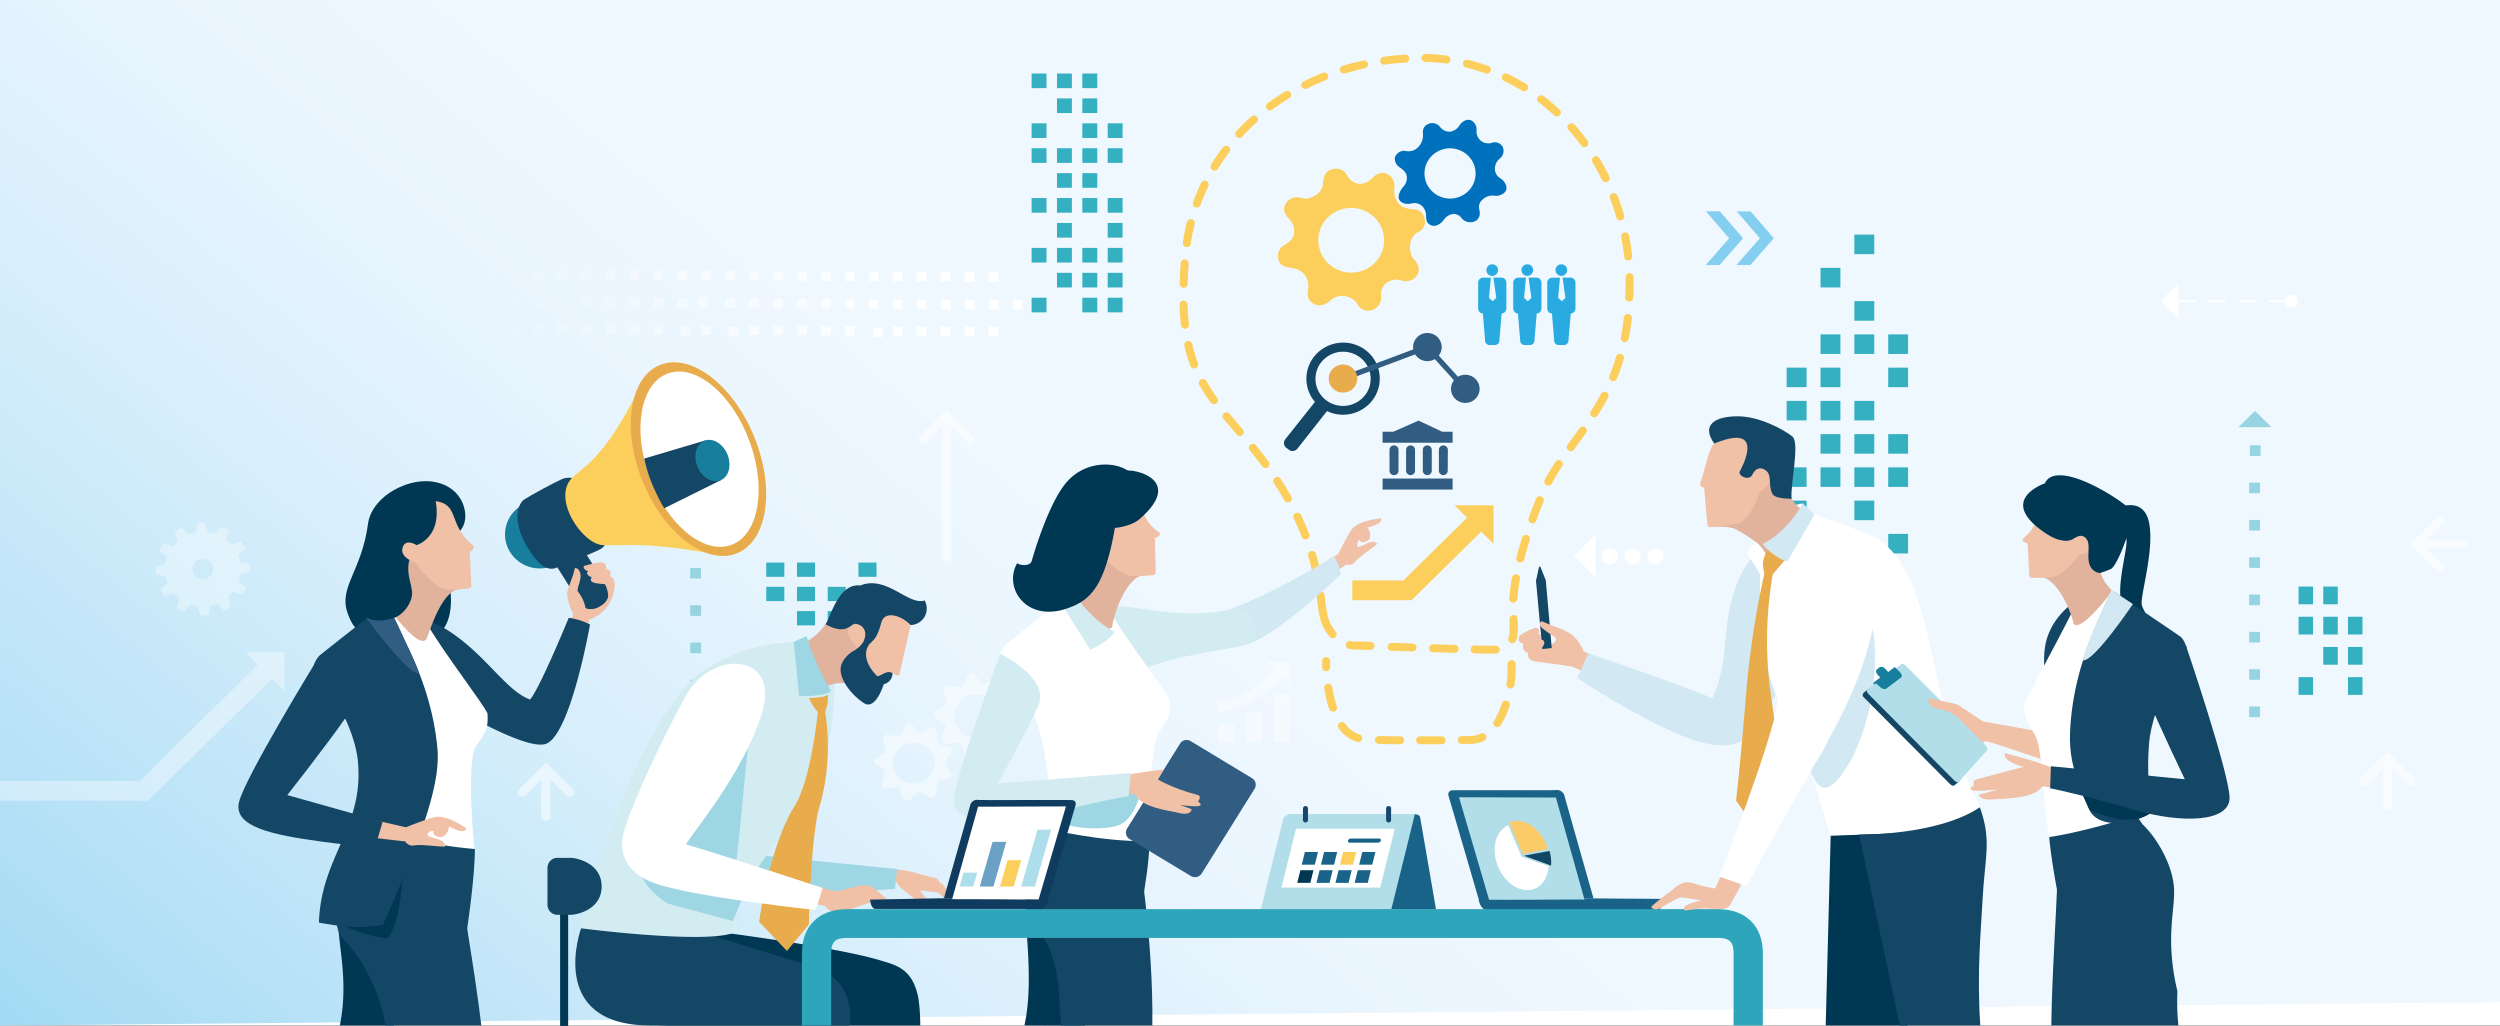 <svg xmlns="http://www.w3.org/2000/svg" xmlns:xlink="http://www.w3.org/1999/xlink" width="787.07" height="323" viewBox="0 0 787.07 323"><rect x="0" y="0" width="787.07" height="323" fill="#808080" stroke="none"/><defs><style>.cls-1,.cls-14,.cls-15,.cls-16,.cls-17,.cls-18,.cls-19,.cls-20,.cls-21,.cls-22,.cls-23,.cls-24,.cls-25,.cls-26,.cls-27,.cls-28,.cls-29,.cls-30,.cls-31,.cls-32,.cls-7,.cls-8,.cls-9{fill:#fff;}.cls-2{fill:url(#linear-gradient);}.cls-3{fill:#003853;}.cls-4{fill:#144665;}.cls-5{fill:#35b0c1;}.cls-6{fill:#97d4e1;}.cls-7{opacity:0.55;}.cls-8{opacity:0.51;}.cls-9{opacity:0.53;}.cls-10{opacity:0.54;}.cls-11{fill:#29abe2;}.cls-12{opacity:0.39;}.cls-13{opacity:0.36;}.cls-14{opacity:0.05;}.cls-15{opacity:0.1;}.cls-16{opacity:0.15;}.cls-17{opacity:0.2;}.cls-18{opacity:0.25;}.cls-19{opacity:0.3;}.cls-20{opacity:0.35;}.cls-21{opacity:0.4;}.cls-22{opacity:0.45;}.cls-23{opacity:0.5;}.cls-24{opacity:0.6;}.cls-25{opacity:0.65;}.cls-26{opacity:0.7;}.cls-27{opacity:0.75;}.cls-28{opacity:0.8;}.cls-29{opacity:0.85;}.cls-30{opacity:0.9;}.cls-31{opacity:0.95;}.cls-32{opacity:0.38;}.cls-33{fill:#fcce5b;}.cls-34{opacity:0.47;}.cls-35{fill:#0071bc;}.cls-36{fill:#1a6388;}.cls-37{fill:#b1dee8;}.cls-38{fill:#17476f;}.cls-39{fill:#fbca69;}.cls-40{fill:#f0c0a7;}.cls-41{fill:#d2e8f2;}.cls-42{fill:#d3ecf1;}.cls-43{fill:#e1b39d;}.cls-44{fill:#9ed7e3;}.cls-45{fill:#305d81;}.cls-46{fill:#e8ac4c;}.cls-47{fill:#2ea5ba;}.cls-48{fill:#0f3b5f;}.cls-49{fill:#aedeeb;}.cls-50{fill:#6ba1c4;}.cls-51{fill:#177e9d;}</style><linearGradient id="linear-gradient" x1="-47.3" y1="685.01" x2="466.89" y2="70.03" gradientUnits="userSpaceOnUse"><stop offset="0" stop-color="#29abe2"/><stop offset="0.13" stop-color="#56bde9"/><stop offset="0.3" stop-color="#8dd2f1"/><stop offset="0.47" stop-color="#b8e2f7"/><stop offset="0.61" stop-color="#d6eefb"/><stop offset="0.73" stop-color="#e9f5fe"/><stop offset="0.82" stop-color="#f0f8ff"/></linearGradient></defs><g id="Layer_2" data-name="Layer 2"><g id="Layer_1-2" data-name="Layer 1"><rect class="cls-1" width="787.07" height="322.85"/><path class="cls-2" d="M787.07,0H0V322.88l787.07-7.36Z"/><path class="cls-3" d="M226.59,293.44s36.68,4.7,50.5,8.9c5.05,1.53,10.32,2.57,12.07,12.08a60.14,60.14,0,0,1,.56,8.43H211.19c-40.6,0-21.91-35.15-21.91-35.15Z"/><path class="cls-4" d="M267.55,322.85c1.06-7.92-2.37-15.73-11.49-18.48-5.05-1.52-39.49-12.18-39.49-12.18L183,292.08s-11.36,30.77,21.8,30.77h62.76Z"/><rect class="cls-5" x="594.46" y="199.49" width="6.26" height="6.16"/><rect class="cls-5" x="583.8" y="199.49" width="6.27" height="6.16"/><rect class="cls-5" x="562.49" y="199.49" width="6.27" height="6.16"/><rect class="cls-5" x="594.46" y="189.02" width="6.26" height="6.16"/><rect class="cls-5" x="583.8" y="189.02" width="6.27" height="6.16"/><rect class="cls-5" x="562.49" y="189.02" width="6.27" height="6.16"/><rect class="cls-5" x="583.8" y="178.55" width="6.27" height="6.16"/><rect class="cls-5" x="573.15" y="178.55" width="6.26" height="6.16"/><rect class="cls-5" x="562.49" y="178.55" width="6.27" height="6.16"/><rect class="cls-5" x="594.46" y="168.08" width="6.26" height="6.16"/><rect class="cls-5" x="573.15" y="168.08" width="6.26" height="6.16"/><rect class="cls-5" x="583.8" y="157.61" width="6.27" height="6.16"/><rect class="cls-5" x="562.49" y="157.61" width="6.27" height="6.16"/><rect class="cls-5" x="594.46" y="147.14" width="6.26" height="6.15"/><rect class="cls-5" x="583.8" y="147.14" width="6.27" height="6.15"/><rect class="cls-5" x="573.15" y="147.14" width="6.26" height="6.15"/><rect class="cls-5" x="562.49" y="147.14" width="6.27" height="6.15"/><rect class="cls-5" x="594.46" y="136.68" width="6.26" height="6.15"/><rect class="cls-5" x="583.8" y="136.68" width="6.27" height="6.15"/><rect class="cls-5" x="573.15" y="136.68" width="6.26" height="6.15"/><rect class="cls-5" x="583.8" y="126.21" width="6.27" height="6.15"/><rect class="cls-5" x="573.15" y="126.21" width="6.26" height="6.15"/><rect class="cls-5" x="562.49" y="126.21" width="6.27" height="6.15"/><rect class="cls-5" x="594.46" y="115.74" width="6.26" height="6.15"/><rect class="cls-5" x="573.15" y="115.74" width="6.26" height="6.15"/><rect class="cls-5" x="562.49" y="115.74" width="6.27" height="6.15"/><rect class="cls-5" x="594.46" y="105.27" width="6.26" height="6.16"/><rect class="cls-5" x="583.8" y="105.27" width="6.27" height="6.16"/><rect class="cls-5" x="573.15" y="105.27" width="6.26" height="6.16"/><rect class="cls-5" x="583.8" y="94.8" width="6.27" height="6.16"/><rect class="cls-5" x="573.15" y="84.33" width="6.26" height="6.16"/><rect class="cls-5" x="583.8" y="73.86" width="6.27" height="6.16"/><rect class="cls-5" x="348.73" y="93.73" width="4.69" height="4.61"/><rect class="cls-5" x="340.75" y="93.73" width="4.7" height="4.61"/><rect class="cls-5" x="324.78" y="93.73" width="4.69" height="4.61"/><rect class="cls-5" x="348.73" y="85.89" width="4.69" height="4.61"/><rect class="cls-5" x="340.75" y="85.89" width="4.7" height="4.61"/><rect class="cls-5" x="332.77" y="85.89" width="4.69" height="4.61"/><rect class="cls-5" x="348.73" y="78.04" width="4.69" height="4.61"/><rect class="cls-5" x="340.75" y="78.04" width="4.7" height="4.61"/><rect class="cls-5" x="332.77" y="78.04" width="4.69" height="4.61"/><rect class="cls-5" x="324.78" y="78.04" width="4.69" height="4.61"/><rect class="cls-5" x="348.73" y="70.2" width="4.69" height="4.61"/><rect class="cls-5" x="332.77" y="70.2" width="4.69" height="4.61"/><rect class="cls-5" x="348.73" y="62.35" width="4.69" height="4.61"/><rect class="cls-5" x="340.75" y="62.35" width="4.7" height="4.61"/><rect class="cls-5" x="332.77" y="62.35" width="4.69" height="4.61"/><rect class="cls-5" x="324.78" y="62.35" width="4.69" height="4.61"/><rect class="cls-5" x="340.75" y="54.51" width="4.7" height="4.61"/><rect class="cls-5" x="332.77" y="54.51" width="4.69" height="4.61"/><rect class="cls-5" x="348.73" y="46.67" width="4.69" height="4.61"/><rect class="cls-5" x="340.75" y="46.67" width="4.7" height="4.61"/><rect class="cls-5" x="332.77" y="46.67" width="4.69" height="4.61"/><rect class="cls-5" x="324.78" y="46.67" width="4.69" height="4.61"/><rect class="cls-5" x="348.73" y="38.83" width="4.69" height="4.61"/><rect class="cls-5" x="340.75" y="38.83" width="4.7" height="4.61"/><rect class="cls-5" x="324.78" y="38.83" width="4.69" height="4.61"/><rect class="cls-5" x="340.75" y="30.98" width="4.7" height="4.61"/><rect class="cls-5" x="332.77" y="30.98" width="4.69" height="4.61"/><rect class="cls-5" x="340.75" y="23.14" width="4.7" height="4.61"/><rect class="cls-5" x="332.77" y="23.14" width="4.69" height="4.61"/><rect class="cls-5" x="324.78" y="23.14" width="4.69" height="4.61"/><rect class="cls-5" x="270.26" y="192.39" width="5.69" height="4.49"/><rect class="cls-5" x="260.59" y="192.39" width="5.69" height="4.49"/><rect class="cls-5" x="250.91" y="192.39" width="5.69" height="4.49"/><rect class="cls-5" x="260.59" y="184.75" width="5.69" height="4.49"/><rect class="cls-5" x="250.91" y="184.75" width="5.69" height="4.49"/><rect class="cls-5" x="241.24" y="184.75" width="5.69" height="4.49"/><rect class="cls-5" x="270.26" y="177.11" width="5.69" height="4.49"/><rect class="cls-5" x="250.91" y="177.11" width="5.69" height="4.49"/><rect class="cls-5" x="241.24" y="177.11" width="5.69" height="4.49"/><rect class="cls-5" x="739.21" y="213.18" width="4.57" height="5.59"/><rect class="cls-5" x="739.21" y="203.68" width="4.57" height="5.59"/><rect class="cls-5" x="739.21" y="194.17" width="4.57" height="5.59"/><rect class="cls-5" x="731.43" y="203.68" width="4.57" height="5.59"/><rect class="cls-5" x="731.43" y="194.17" width="4.57" height="5.59"/><rect class="cls-5" x="731.43" y="184.66" width="4.57" height="5.59"/><rect class="cls-5" x="723.65" y="213.18" width="4.57" height="5.59"/><rect class="cls-5" x="723.65" y="194.17" width="4.57" height="5.59"/><rect class="cls-5" x="723.65" y="184.66" width="4.57" height="5.59"/><path class="cls-6" d="M220.71,240.88h-3.4v-3.35h3.4v3.35Zm0-11.75h-3.41v-3.34h3.41v3.35Zm0-11.75h-3.41V214h3.4v3.34Zm0-11.74h-3.4v-3.35h3.4v3.35Zm0-11.75h-3.41v-3.34h3.41v3.35Zm0-11.75h-3.41v-3.34h3.4v3.34Zm0-11.75h-3.4V167h3.4v3.34Zm0-11.74h-3.4v-3.35h3.41v3.35Z"/><polygon class="cls-6" points="224.32 149.58 213.93 149.58 219.12 144.48 224.32 149.58"/><polygon class="cls-7" points="247.16 202.39 255.58 210.66 247.16 218.93 247.16 213.53 237.82 213.53 237.82 207.78 247.16 207.78 247.16 202.39"/><rect class="cls-1" x="714.36" y="94.49" width="5.41" height="0.66"/><rect class="cls-1" x="704.89" y="94.49" width="5.41" height="0.66"/><rect class="cls-1" x="695.42" y="94.49" width="5.41" height="0.66"/><rect class="cls-1" x="685.95" y="94.49" width="5.41" height="0.66"/><polygon class="cls-1" points="685.91 89.14 685.91 100.42 680.17 94.78 685.91 89.14"/><path class="cls-1" d="M721.45,96.82a2,2,0,1,0-2.06-2A2,2,0,0,0,721.45,96.82Z"/><path class="cls-8" d="M173.27,257.06h0l0-11.62,5.05,5a1.45,1.45,0,0,0,2,0,1.39,1.39,0,0,0,0-2l-8.46-8.32-8.47,8.32a1.38,1.38,0,0,0,0,2,1.43,1.43,0,0,0,2,0l5-4.92,0,11.59a1.43,1.43,0,0,0,2.85,0Z"/><path class="cls-9" d="M753.12,253.67h0l0-11.63,5,5a1.44,1.44,0,0,0,2,0,1.38,1.38,0,0,0,0-2l-8.46-8.32L743.22,245a1.4,1.4,0,0,0,0,2,1.44,1.44,0,0,0,2,0l5-4.92v11.59a1.43,1.43,0,0,0,2.86,0Z"/><path class="cls-8" d="M775.87,172.64h0l-11.83,0,5.05,5a1.39,1.39,0,0,1,0,2,1.44,1.44,0,0,1-2,0l-8.47-8.32,8.47-8.32a1.42,1.42,0,0,1,1-.41,1.45,1.45,0,0,1,1,.41,1.38,1.38,0,0,1,0,2l-5,4.92,11.79,0a1.4,1.4,0,1,1,0,2.8Z"/><g class="cls-10"><polygon class="cls-11" points="541.46 66.54 541.39 66.54 537.07 66.54 544.38 75.02 537 83.44 541.39 83.44 548.77 75.01 541.46 66.54"/><polygon class="cls-11" points="551.14 66.54 551.07 66.55 546.75 66.55 554.06 75.01 546.67 83.44 551.07 83.44 558.45 75.01 551.14 66.54"/></g><polygon class="cls-1" points="502.36 181.69 495.56 175.03 502.35 168.35 502.35 172.7 502.35 177.34 502.36 181.69"/><path class="cls-1" d="M504.32,175.09a2.51,2.51,0,1,0,2.51-2.47A2.5,2.5,0,0,0,504.32,175.09Z"/><path class="cls-1" d="M511.43,175.09a2.51,2.51,0,1,0,2.51-2.47A2.49,2.49,0,0,0,511.43,175.09Z"/><path class="cls-1" d="M518.67,175.09a2.51,2.51,0,1,0,2.51-2.47A2.48,2.48,0,0,0,518.67,175.09Z"/><g class="cls-12"><rect class="cls-1" x="383.61" y="227.81" width="5.05" height="5.67"/><rect class="cls-1" x="392.26" y="224.36" width="5.05" height="9.12"/><rect class="cls-1" x="400.91" y="218.56" width="5.06" height="14.92"/><path class="cls-1" d="M406.24,208.3h-7.43l2.55,2.51-.27.27c-3.89,4-8.27,8.06-17.5,10l.07,3.28c11.14-2.18,15.73-6.89,19.77-11l.23-.23,2.58,2.54Z"/></g><g class="cls-13"><path class="cls-1" d="M78.71,180.05a14.06,14.06,0,0,0-.09-2.59l-3-.5c-.08-.38-.17-.76-.29-1.14s-.25-.75-.4-1.11l2.26-2.07a14.5,14.5,0,0,0-1.37-2.2l-2.91,1.06a11.89,11.89,0,0,0-1.73-1.6L72,167a15,15,0,0,0-2.31-1.23l-2,2.35a11.44,11.44,0,0,0-2.33-.54l-.69-3a15.45,15.45,0,0,0-2.63.08l-.51,3a9.33,9.33,0,0,0-1.16.28,10,10,0,0,0-1.13.39l-2.11-2.22A14.48,14.48,0,0,0,55,167.48L56,170.33A12,12,0,0,0,54.41,172l-3-.89a15.19,15.19,0,0,0-1.25,2.27l2.39,1.94a11,11,0,0,0-.55,2.28l-3,.68a13.94,13.94,0,0,0,.08,2.58l3,.51c.07.38.17.76.28,1.14a10.51,10.51,0,0,0,.41,1.11l-2.27,2.07a15.07,15.07,0,0,0,1.38,2.2l2.9-1.07a11.5,11.5,0,0,0,1.74,1.61l-.91,2.91A15.54,15.54,0,0,0,58,192.6l2-2.34a11.5,11.5,0,0,0,2.32.54l.69,3a15.45,15.45,0,0,0,2.63-.08l.51-3c.39-.07.78-.17,1.17-.28a10.58,10.58,0,0,0,1.12-.39l2.11,2.22a15.31,15.31,0,0,0,2.24-1.35L71.68,188a12.62,12.62,0,0,0,1.64-1.71l3,.89A14.34,14.34,0,0,0,77.52,185L75.13,183a11.87,11.87,0,0,0,.56-2.28Zm-14.44,2.27a3.22,3.22,0,0,1-3.6-2.73,3.22,3.22,0,1,1,3.6,2.73Z"/></g><rect class="cls-14" x="152.95" y="102.04" width="2.96" height="3.02" transform="translate(50.08 257.43) rotate(-89.7)"/><rect class="cls-15" x="160.5" y="102.08" width="2.96" height="3.02" transform="translate(57.52 265) rotate(-89.69)"/><rect class="cls-16" x="168.04" y="102.12" width="2.96" height="3.02" transform="translate(65 272.59) rotate(-89.7)"/><rect class="cls-17" x="175.58" y="102.16" width="2.96" height="3.02" transform="translate(72.55 280.23) rotate(-89.73)"/><rect class="cls-18" x="183.12" y="102.2" width="2.96" height="3.02" transform="translate(79.96 287.78) rotate(-89.71)"/><rect class="cls-19" x="190.66" y="102.24" width="2.96" height="3.02" transform="translate(87.41 295.35) rotate(-89.71)"/><rect class="cls-20" x="198.2" y="102.28" width="2.96" height="3.01" transform="translate(94.81 302.9) rotate(-89.69)"/><rect class="cls-21" x="205.74" y="102.32" width="2.96" height="3.01" transform="translate(102.21 310.45) rotate(-89.67)"/><rect class="cls-22" x="213.28" y="102.36" width="2.96" height="3.02" transform="matrix(0.01, -1, 1, 0.01, 109.76, 318.08)"/><rect class="cls-23" x="220.82" y="102.4" width="2.96" height="3.02" transform="translate(117.11 325.6) rotate(-89.67)"/><rect class="cls-7" x="228.36" y="102.44" width="2.96" height="3.02" transform="matrix(0.01, -1, 1, 0.01, 124.65, 333.22)"/><rect class="cls-24" x="235.9" y="102.48" width="2.96" height="3.02" transform="translate(132.08 340.79) rotate(-89.68)"/><rect class="cls-25" x="243.44" y="102.52" width="2.96" height="3.02" transform="translate(139.53 348.37) rotate(-89.68)"/><rect class="cls-26" x="250.98" y="102.56" width="2.96" height="3.02" transform="translate(147.07 355.98) rotate(-89.7)"/><rect class="cls-27" x="258.52" y="102.6" width="2.96" height="3.02" transform="translate(154.6 363.59) rotate(-89.71)"/><rect class="cls-28" x="266.06" y="102.64" width="2.96" height="3.02" transform="translate(161.85 371.08) rotate(-89.67)"/><rect class="cls-29" x="273.6" y="102.68" width="2.96" height="3.02" transform="matrix(0.01, -1, 1, 0.01, 169.49, 378.74)"/><rect class="cls-30" x="281.15" y="102.72" width="2.96" height="3.02" transform="translate(176.68 386.22) rotate(-89.65)"/><rect class="cls-31" x="288.68" y="102.76" width="2.96" height="3.01" transform="translate(184.58 393.96) rotate(-89.74)"/><rect class="cls-1" x="296.23" y="102.8" width="2.96" height="3.02" transform="translate(191.76 401.44) rotate(-89.69)"/><rect class="cls-1" x="303.77" y="102.84" width="2.96" height="3.02" transform="translate(199.2 409.01) rotate(-89.68)"/><rect class="cls-1" x="311.31" y="102.88" width="2.97" height="3.02" transform="translate(206.86 416.66) rotate(-89.72)"/><rect class="cls-14" x="152.96" y="84.9" width="2.96" height="3.02" transform="translate(67.11 240.32) rotate(-89.66)"/><rect class="cls-15" x="160.5" y="84.94" width="2.96" height="3.02" transform="translate(74.74 248) rotate(-89.72)"/><rect class="cls-16" x="168.04" y="84.98" width="2.96" height="3.02" transform="translate(82.1 255.53) rotate(-89.69)"/><rect class="cls-17" x="175.58" y="85.02" width="2.96" height="3.02" transform="translate(89.61 263.13) rotate(-89.7)"/><rect class="cls-18" x="183.12" y="85.06" width="2.96" height="3.02" transform="translate(97.14 270.75) rotate(-89.72)"/><rect class="cls-19" x="190.66" y="85.1" width="2.96" height="3.02" transform="translate(104.42 278.24) rotate(-89.67)"/><rect class="cls-20" x="198.2" y="85.14" width="2.96" height="3.01" transform="translate(112.06 285.91) rotate(-89.72)"/><rect class="cls-21" x="205.74" y="85.18" width="2.96" height="3.02" transform="translate(119.61 293.52) rotate(-89.74)"/><rect class="cls-22" x="213.28" y="85.22" width="2.96" height="3.02" transform="translate(127.18 301.15) rotate(-89.77)"/><rect class="cls-23" x="220.82" y="85.26" width="2.96" height="3.02" transform="translate(134.44 308.64) rotate(-89.72)"/><rect class="cls-7" x="228.36" y="85.3" width="2.96" height="3.02" transform="translate(141.69 316.14) rotate(-89.66)"/><rect class="cls-24" x="235.9" y="85.34" width="2.96" height="3.02" transform="translate(149.23 323.75) rotate(-89.69)"/><rect class="cls-25" x="243.44" y="85.38" width="2.96" height="3.02" transform="translate(156.62 331.31) rotate(-89.67)"/><rect class="cls-26" x="250.98" y="85.42" width="2.96" height="3.02" transform="translate(164.26 338.95) rotate(-89.71)"/><rect class="cls-27" x="258.52" y="85.46" width="2.96" height="3.02" transform="translate(171.49 346.46) rotate(-89.66)"/><rect class="cls-28" x="266.06" y="85.5" width="2.96" height="3.02" transform="translate(178.97 354.04) rotate(-89.66)"/><rect class="cls-29" x="273.6" y="85.54" width="2.96" height="3.02" transform="translate(186.42 361.62) rotate(-89.66)"/><rect class="cls-30" x="281.15" y="85.58" width="2.96" height="3.02" transform="translate(193.96 369.23) rotate(-89.68)"/><rect class="cls-31" x="288.69" y="85.63" width="2.96" height="3.02" transform="translate(201.46 376.82) rotate(-89.69)"/><rect class="cls-1" x="296.23" y="85.67" width="2.96" height="3.02" transform="translate(209.03 384.44) rotate(-89.71)"/><rect class="cls-1" x="303.77" y="85.71" width="2.96" height="3.02" transform="translate(216.29 391.96) rotate(-89.67)"/><rect class="cls-1" x="311.31" y="85.75" width="2.96" height="3.02" transform="translate(223.86 399.57) rotate(-89.69)"/><rect class="cls-14" x="160.52" y="93.63" width="2.96" height="3.02" transform="translate(65.93 256.59) rotate(-89.67)"/><rect class="cls-15" x="168.07" y="93.67" width="2.96" height="3.02" transform="translate(73.47 264.21) rotate(-89.69)"/><rect class="cls-16" x="175.61" y="93.71" width="2.96" height="3.02" transform="translate(80.95 271.81) rotate(-89.7)"/><rect class="cls-17" x="183.15" y="93.75" width="2.96" height="3.02" transform="translate(88.43 279.4) rotate(-89.71)"/><rect class="cls-18" x="190.69" y="93.79" width="2.96" height="3.02" transform="translate(95.91 286.99) rotate(-89.71)"/><rect class="cls-19" x="198.23" y="93.83" width="2.96" height="3.02" transform="translate(103.16 294.46) rotate(-89.65)"/><rect class="cls-20" x="205.77" y="93.87" width="2.96" height="3.02" transform="translate(110.78 302.12) rotate(-89.7)"/><rect class="cls-21" x="213.31" y="93.91" width="2.96" height="3.02" transform="translate(118.41 309.78) rotate(-89.74)"/><rect class="cls-22" x="220.85" y="93.95" width="2.96" height="3.02" transform="matrix(0, -1, 1, 0, 125.96, 317.4)"/><rect class="cls-23" x="228.39" y="93.99" width="2.96" height="3.02" transform="translate(132.94 324.77) rotate(-89.64)"/><rect class="cls-7" x="235.93" y="94.03" width="2.96" height="3.01" transform="translate(140.67 332.47) rotate(-89.71)"/><rect class="cls-24" x="243.47" y="94.07" width="2.96" height="3.02" transform="translate(148.08 340.03) rotate(-89.7)"/><rect class="cls-25" x="251.01" y="94.11" width="2.96" height="3.02" transform="translate(155.5 347.59) rotate(-89.69)"/><rect class="cls-26" x="258.55" y="94.15" width="2.96" height="3.02" transform="translate(162.97 355.18) rotate(-89.69)"/><rect class="cls-27" x="266.09" y="94.19" width="2.96" height="3.02" transform="translate(170.62 362.82) rotate(-89.73)"/><rect class="cls-28" x="273.63" y="94.23" width="2.96" height="3.02" transform="translate(177.92 370.35) rotate(-89.7)"/><rect class="cls-29" x="281.17" y="94.28" width="2.96" height="3.02" transform="translate(185.4 377.94) rotate(-89.7)"/><rect class="cls-30" x="288.71" y="94.31" width="2.96" height="3.02" transform="translate(192.65 385.45) rotate(-89.66)"/><rect class="cls-31" x="296.25" y="94.36" width="2.96" height="3.02" transform="translate(200.22 393.06) rotate(-89.68)"/><rect class="cls-1" x="303.8" y="94.4" width="2.96" height="3.02" transform="translate(207.85 400.7) rotate(-89.71)"/><rect class="cls-1" x="311.34" y="94.44" width="2.96" height="3.01" transform="translate(215.39 408.3) rotate(-89.73)"/><rect class="cls-1" x="318.88" y="94.48" width="2.96" height="3.02" transform="translate(222.69 415.83) rotate(-89.7)"/><polygon class="cls-32" points="43.99 245.88 0 245.88 0 252.08 46.6 252.08 85.69 213.62 89.58 217.44 89.58 205.35 77.28 205.35 81.23 209.24 43.99 245.88"/><polygon class="cls-33" points="441.8 182.75 425.75 182.75 425.75 188.95 444.41 188.95 466.32 167.37 470.21 171.19 470.21 159.1 457.91 159.1 461.87 162.99 441.8 182.75"/><path class="cls-8" d="M299.44,175.34h0v-41l5,5a1.44,1.44,0,0,0,2,0,1.39,1.39,0,0,0,0-2L298,129l-8.47,8.31a1.39,1.39,0,0,0-.42,1,1.37,1.37,0,0,0,.42,1,1.43,1.43,0,0,0,2,0l5-4.91,0,41a1.43,1.43,0,0,0,2.85,0Z"/><path class="cls-6" d="M711.52,225.77h-3.41v-3.35h3.41v3.35Zm0-11.75h-3.41v-3.34h3.4V214Zm0-11.75h-3.4v-3.35h3.4v3.34Zm0-11.74h-3.41v-3.35h3.41v3.35Zm0-11.75h-3.41v-3.34h3.4v3.35Zm0-11.75h-3.4v-3.34h3.4V167Zm0-11.75h-3.41v-3.35h3.41v3.34Zm0-11.74H708.3v-3.35h3.4v3.35Z"/><polygon class="cls-6" points="715.12 134.47 704.74 134.47 709.93 129.37 715.12 134.47"/><g class="cls-34"><path class="cls-1" d="M318.09,225.5c-.13-1.65,3.07-3.05,2.45-4.55s-3.8-.92-4.72-2.15.33-3.93-1.08-5-3.49,1.25-5,1.34-2.61-3.52-4.1-3.18-1.36,3.38-3,4.21-4.1-1.17-5.2.15.95,3.35.43,5.13-3.82,1.76-3.86,3.4,3.3,1.93,3.66,3.66-2,3.33-.71,5,3.6-.3,5.18.49.9,3.93,2.77,4.31,2.39-2.64,4.27-2.9,2.88,2.42,5,1.55.44-3.44,1.36-4.91,4.24-.33,4.83-1.94S318.21,227.15,318.09,225.5Zm-12,6.84a7,7,0,0,1-5.52-8.23,7.09,7.09,0,0,1,8.37-5.43,7,7,0,0,1,5.52,8.23A7.09,7.09,0,0,1,306.1,232.34Z"/><path class="cls-1" d="M297.49,240.24c-.11-1.53,2.85-2.82,2.27-4.2s-3.52-.85-4.37-2,.31-3.64-1-4.66-3.23,1.15-4.66,1.24-2.41-3.26-3.79-2.94-1.26,3.13-2.78,3.89-3.79-1.08-4.81.15.87,3.09.39,4.74-3.53,1.63-3.57,3.14,3.06,1.79,3.39,3.39-1.84,3.08-.66,4.66,3.33-.27,4.79.45.83,3.64,2.56,4,2.21-2.44,3.95-2.68,2.67,2.24,4.59,1.44.42-3.18,1.26-4.54,3.93-.32,4.47-1.81S297.61,241.77,297.49,240.24Zm-11.09,6.33a6.45,6.45,0,0,1-5.11-7.61,6.56,6.56,0,0,1,7.75-5,6.45,6.45,0,0,1,5.11,7.61A6.57,6.57,0,0,1,286.4,246.57Z"/></g><path class="cls-33" d="M440.65,234.31h0c-2.56,0-4.71-.05-6.58-.11a1.24,1.24,0,1,1,.08-2.48c1.84.05,4,.09,6.52.1a1.25,1.25,0,1,1,0,2.49Zm6.55,0a1.25,1.25,0,1,1,0-2.49l5.89,0h.66a1.25,1.25,0,1,1,0,2.49h-.66l-5.89,0Zm13.1-.09a1.25,1.25,0,1,1,0-2.49h2.39a7.86,7.86,0,0,0,3.45-.77,1.27,1.27,0,0,1,1.7.56,1.24,1.24,0,0,1-.57,1.67,10.45,10.45,0,0,1-4.58,1H460.3Zm-32.7-.59a1.19,1.19,0,0,1-.37-.06,11.14,11.14,0,0,1-5.76-4.27,1.23,1.23,0,0,1,.28-1.74,1.27,1.27,0,0,1,1.77.28,8.7,8.7,0,0,0,4.45,3.35,1.24,1.24,0,0,1,.84,1.56,1.27,1.27,0,0,1-1.21.88Zm43.77-4.72a1.26,1.26,0,0,1-.67-.19,1.23,1.23,0,0,1-.39-1.72,23.65,23.65,0,0,0,2.54-5.57,1.28,1.28,0,0,1,1.59-.81,1.25,1.25,0,0,1,.83,1.57,26.19,26.19,0,0,1-2.83,6.15,1.27,1.27,0,0,1-1.07.57ZM419.65,224a1.28,1.28,0,0,1-1.21-.86,41.58,41.58,0,0,1-1.53-6.47,1.25,1.25,0,0,1,1.06-1.42,1.27,1.27,0,0,1,1.45,1,37.91,37.91,0,0,0,1.43,6.09A1.23,1.23,0,0,1,420,224a1.07,1.07,0,0,1-.39.07Zm55.88-7.26h-.19a1.26,1.26,0,0,1-1.06-1.42c.09-.55.16-1.09.22-1.61.09-.77.14-3.62.15-4.65a1.26,1.26,0,0,1,1.27-1.23h0a1.26,1.26,0,0,1,1.26,1.26c0,.39-.05,3.87-.17,4.91-.07.55-.15,1.12-.24,1.7a1.25,1.25,0,0,1-1.25,1.05Zm-58-5.44a1.26,1.26,0,0,1-1.27-1.19c0-.88,0-1.52,0-1.83v-.17a1.26,1.26,0,0,1,1.27-1.23h0a1.25,1.25,0,0,1,1.24,1.27v.13c0,.29,0,.89,0,1.72a1.25,1.25,0,0,1-1.21,1.3Z"/><path class="cls-35" d="M448,42.44a5.3,5.3,0,0,1-1.33,3.68,4.27,4.27,0,0,1-4.4,1.35,3.12,3.12,0,0,0-3,1.84l-.12.24a3.24,3.24,0,0,0,1.56,3.17c1,.7,2.18,1.58,2.21,3.19a4.12,4.12,0,0,1-1.11,2.88c-.79.89-2.07,3-1.16,4.27s2.58,1.22,3.72,1a3.59,3.59,0,0,1,3.2.67,4,4,0,0,1,1.38,3c.06,1.18,0,2.64,1.78,3.26,1.44.49,3.08-.73,3.79-1.72a4.14,4.14,0,0,1,2.58-1.83,2.94,2.94,0,0,1,3.05,1.24,3.56,3.56,0,0,0,4.17,1c1.15-.55,1.93-1.79,1.39-3.8a3,3,0,0,1,1-3,4.51,4.51,0,0,1,4-1.24c1.13.14,3.17-.56,3.52-2s-1-3-1.85-3.5a3.49,3.49,0,0,1-1.76-3,4.24,4.24,0,0,1,1.53-3.2,3.08,3.08,0,0,0,.95-3.67A2.84,2.84,0,0,0,470,44.85,3.72,3.72,0,0,1,464.87,41a3.24,3.24,0,0,0-1.68-3.09c-1.54-.71-3.09.66-3.63,1.45a4.4,4.4,0,0,1-2.84,2.08A3.75,3.75,0,0,1,453.39,40a3.07,3.07,0,0,0-3.68-1C447.94,39.8,447.9,41.06,448,42.44Zm4.69,5.21a8.13,8.13,0,0,1,10.91,3.21,7.83,7.83,0,0,1-3.27,10.71,8.12,8.12,0,0,1-10.9-3.21A7.83,7.83,0,0,1,452.71,47.65Z"/><path class="cls-33" d="M416.52,57.59a4.47,4.47,0,0,1-2.18,3.77c-2.64,1.73-4,1.07-4.9.88A4.23,4.23,0,0,0,405,63.72c-.8,1.28-1.39,2.92.86,5.21a5.18,5.18,0,0,1,1.46,4.86c-.24,1.6-1.75,2.65-2.8,3.31a3.87,3.87,0,0,0-2,4.72c.61,2.44,3.33,2.31,4.83,2.7A5.55,5.55,0,0,1,411,86.87a5.74,5.74,0,0,1,.83,4.11c-.18,1.55-.48,3.6,2.06,4.84,1.8.88,3.94-.21,5.08-1.33a5.44,5.44,0,0,1,4.43-1.26c2.82.56,3.69,2.09,3.69,2.09a4.06,4.06,0,0,0,4.7,2.38,4.14,4.14,0,0,0,3-4.54,4.39,4.39,0,0,1,2-4.25,5,5,0,0,1,4.66-.55,4.21,4.21,0,0,0,4.84-1.92c.95-1.77,0-3.66-1.14-4.84s-1.45-3.29-1.13-5.11A4.8,4.8,0,0,1,446.63,73a3.6,3.6,0,0,0,1.82-4.3,3.38,3.38,0,0,0-3.35-2.8c-1.6-.19-3.59-.33-4.88-1.91A6.32,6.32,0,0,1,439,59.14,4.28,4.28,0,0,0,437.09,55c-1.85-1.25-3.94-.11-4.81.81a6.12,6.12,0,0,1-4.26,2.1,5,5,0,0,1-3.93-2.69,3.87,3.87,0,0,0-4.48-2C417.16,53.71,416.67,55.78,416.52,57.59ZM422.07,66a10.42,10.42,0,0,1,13.14,6.37,10.13,10.13,0,0,1-6.48,12.91,10.4,10.4,0,0,1-13.14-6.36A10.14,10.14,0,0,1,422.07,66Z"/><path class="cls-33" d="M469.34,205.78c-1.2,0-2.88,0-5-.07a1.25,1.25,0,1,1,.05-2.49c2.1.05,3.77.07,4.95.07h1.52a1.25,1.25,0,0,1,1.33,1.17,1.24,1.24,0,0,1-1.19,1.31l-.42,0Zm-11.54-.25h0l-6.57-.21a1.25,1.25,0,1,1,.09-2.49l6.55.21a1.25,1.25,0,1,1,0,2.49Zm-13.11-.44h-.05l-5.3-.19-1.26,0a1.25,1.25,0,0,1-1.22-1.29,1.27,1.27,0,0,1,1.31-1.2l1.26,0,5.3.19a1.24,1.24,0,1,1,0,2.48Zm-13.12-.46h-.05c-2.9-.1-4.55-.14-5.18-.14a8,8,0,0,1-1.59-.17,1.25,1.25,0,0,1-1-1.48,1.27,1.27,0,0,1,1.5-1,5.08,5.08,0,0,0,1.07.12c.67,0,2.29,0,5.27.14a1.25,1.25,0,0,1,0,2.49Zm44.52-2.11a1.25,1.25,0,0,1-1.19-1.66,7.8,7.8,0,0,0,.36-2.61c0-.46,0-.91,0-1.33l0-.66c0-.2,0-.49,0-.82l0-.48a1.26,1.26,0,0,1,2.52-.15l0,.47c0,.37.05.66.06.91s0,.4,0,.62c0,.43,0,.92,0,1.44a9.86,9.86,0,0,1-.51,3.44,1.26,1.26,0,0,1-1.19.83Zm-56.48-1.6a1.26,1.26,0,0,1-1-.45,15.17,15.17,0,0,1-3.12-6.22.41.41,0,0,1,0-.16.66.66,0,0,1-.05-.15c-.27-1.18-.47-2.64-.71-4.48-.08-.63-.17-1.29-.27-2a1.27,1.27,0,0,1,2.51-.34q.15,1.06.27,2c.24,1.78.42,3.18.67,4.25a.59.59,0,0,1,0,.13.65.65,0,0,1,0,.13,12.85,12.85,0,0,0,2.62,5.23,1.23,1.23,0,0,1-.16,1.75,1.32,1.32,0,0,1-.81.29Zm56.82-11.22h-.1a1.25,1.25,0,0,1-1.16-1.34,62.82,62.82,0,0,1,.85-6.5,1.26,1.26,0,0,1,2.49.43c-.39,2.2-.67,4.3-.82,6.26a1.26,1.26,0,0,1-1.26,1.15Zm-61.8-7.5a1.26,1.26,0,0,1-1.24-1c-.43-2.11-.93-4.13-1.53-6.16a1.25,1.25,0,0,1,.87-1.54,1.27,1.27,0,0,1,1.57.86c.61,2.09,1.12,4.17,1.57,6.35a1.24,1.24,0,0,1-1,1.46,1.07,1.07,0,0,1-.25,0Zm64-5.17a1.15,1.15,0,0,1-.31,0,1.24,1.24,0,0,1-.92-1.51c.51-2,1.12-4.11,1.79-6.26a1.28,1.28,0,0,1,1.58-.82,1.24,1.24,0,0,1,.84,1.56c-.66,2.1-1.25,4.16-1.75,6.13a1.27,1.27,0,0,1-1.23.94ZM411,169.84a1.27,1.27,0,0,1-1.19-.81c-.74-1.95-1.59-3.91-2.5-5.84a1.24,1.24,0,0,1,.61-1.66,1.28,1.28,0,0,1,1.69.61c.94,2,1.8,4,2.57,6a1.24,1.24,0,0,1-.74,1.61,1.41,1.41,0,0,1-.44.08Zm71.45-5.11a1.25,1.25,0,0,1-1.19-1.66c.72-2,1.5-4,2.34-6.06a1.27,1.27,0,0,1,1.64-.7,1.24,1.24,0,0,1,.71,1.62c-.82,2-1.6,4-2.3,6a1.27,1.27,0,0,1-1.2.82Zm-77-6.55a1.27,1.27,0,0,1-1.1-.65c-1-1.81-2.14-3.64-3.32-5.45a1.23,1.23,0,0,1,.38-1.72,1.28,1.28,0,0,1,1.75.38c1.21,1.85,2.35,3.73,3.4,5.59a1.23,1.23,0,0,1-.49,1.69,1.27,1.27,0,0,1-.62.16Zm82-5.3a1.26,1.26,0,0,1-.59-.15,1.23,1.23,0,0,1-.53-1.68c1-1.81,2.07-3.65,3.36-5.63a1.28,1.28,0,0,1,1.75-.38,1.24,1.24,0,0,1,.39,1.72c-1.25,1.92-2.32,3.7-3.26,5.45a1.26,1.26,0,0,1-1.12.67Zm-89.08-5.54a1.27,1.27,0,0,1-1-.51c-1.22-1.66-2.51-3.32-3.92-5.08a1.22,1.22,0,0,1,.2-1.75,1.29,1.29,0,0,1,1.78.21c1.44,1.78,2.75,3.47,4,5.16a1.23,1.23,0,0,1-.28,1.74,1.25,1.25,0,0,1-.74.23ZM494.51,142a1.27,1.27,0,0,1-.72-.22,1.23,1.23,0,0,1-.31-1.73L495,138c.75-1,1.51-2.1,2.27-3.16a1.28,1.28,0,0,1,1.76-.31,1.23,1.23,0,0,1,.32,1.73l-2.28,3.18-1.5,2.08a1.25,1.25,0,0,1-1,.53Zm-104.16-4.75a1.29,1.29,0,0,1-1-.45l-1.15-1.35c-1.06-1.25-2.07-2.42-3.05-3.6a1.23,1.23,0,0,1,.18-1.75,1.28,1.28,0,0,1,1.78.17c1,1.17,2,2.34,3,3.58l1.16,1.35a1.25,1.25,0,0,1-.16,1.76,1.32,1.32,0,0,1-.82.29Zm111.56-5.86a1.26,1.26,0,0,1-.67-.19,1.23,1.23,0,0,1-.41-1.72c1.22-1.9,2.26-3.69,3.21-5.49a1.28,1.28,0,0,1,1.71-.53,1.24,1.24,0,0,1,.54,1.68c-1,1.85-2.06,3.7-3.31,5.66a1.26,1.26,0,0,1-1.07.59Zm-119.75-4.17a1.28,1.28,0,0,1-1-.52,52.12,52.12,0,0,1-3.58-5.55,1.21,1.21,0,0,1,.5-1.68,1.27,1.27,0,0,1,1.72.49,49.94,49.94,0,0,0,3.42,5.29,1.23,1.23,0,0,1-.29,1.74,1.27,1.27,0,0,1-.74.23ZM507.89,120a1.27,1.27,0,0,1-.47-.09,1.24,1.24,0,0,1-.71-1.62,59.93,59.93,0,0,0,2.08-6,1.27,1.27,0,0,1,1.57-.85,1.25,1.25,0,0,1,.87,1.54c-.62,2.1-1.35,4.19-2.16,6.2a1.28,1.28,0,0,1-1.18.78Zm-131.95-4a1.28,1.28,0,0,1-1.19-.81,46.64,46.64,0,0,1-1.87-6.33,1.24,1.24,0,0,1,1-1.48,1.27,1.27,0,0,1,1.51,1,45.54,45.54,0,0,0,1.78,6,1.23,1.23,0,0,1-.75,1.59,1.11,1.11,0,0,1-.44.08Zm135.58-8.32-.24,0a1.25,1.25,0,0,1-1-1.46c.39-2,.71-4.11.94-6.26a1.27,1.27,0,0,1,1.4-1.1,1.25,1.25,0,0,1,1.12,1.37c-.24,2.21-.57,4.38-1,6.46a1.26,1.26,0,0,1-1.24,1Zm-138.46-4.18a1.26,1.26,0,0,1-1.26-1.11c-.23-2-.38-4.23-.45-6.51a1.27,1.27,0,0,1,2.53-.08c.07,2.22.22,4.34.44,6.32a1.24,1.24,0,0,1-1.12,1.37Zm139.88-8.59h-.05a1.27,1.27,0,0,1-1.22-1.29c.06-1.37.09-2.79.09-4.22,0-.22,0-.43,0-.65,0-.49,0-1,0-1.48A1.26,1.26,0,0,1,513,86a1.25,1.25,0,0,1,1.29,1.21c0,.51,0,1,0,1.54v.66c0,1.46,0,2.91-.08,4.31a1.27,1.27,0,0,1-1.27,1.2ZM372.61,90.61h0a1.26,1.26,0,0,1-1.23-1.27c.06-2.06.17-4.24.33-6.49a1.26,1.26,0,0,1,2.52.18c-.15,2.21-.26,4.36-.32,6.37a1.24,1.24,0,0,1-1.26,1.21Zm140-8.59a1.26,1.26,0,0,1-1.26-1.11c-.23-2.1-.55-4.2-.95-6.26a1.25,1.25,0,0,1,1-1.46,1.26,1.26,0,0,1,1.48,1c.41,2.12.74,4.3,1,6.46A1.25,1.25,0,0,1,512.7,82ZM373.63,77.79h-.19a1.25,1.25,0,0,1-1.07-1.42c.34-2.16.77-4.32,1.3-6.42a1.27,1.27,0,0,1,1.54-.9,1.23,1.23,0,0,1,.92,1.5c-.51,2-.93,4.11-1.25,6.19a1.27,1.27,0,0,1-1.25,1.06ZM510.1,69.4a1.26,1.26,0,0,1-1.22-.91c-.58-2-1.26-4-2-6a1.23,1.23,0,0,1,.74-1.6,1.27,1.27,0,0,1,1.63.72c.78,2,1.48,4.12,2.08,6.22a1.24,1.24,0,0,1-.88,1.53,1.33,1.33,0,0,1-.34.05ZM376.79,65.33a1.25,1.25,0,0,1-1.19-1.66,64.48,64.48,0,0,1,2.53-6.06,1.29,1.29,0,0,1,1.69-.6,1.25,1.25,0,0,1,.61,1.66c-.91,1.89-1.73,3.85-2.45,5.83a1.26,1.26,0,0,1-1.19.83Zm128.69-8a1.27,1.27,0,0,1-1.14-.71c-.93-1.89-1.95-3.77-3-5.57a1.22,1.22,0,0,1,.44-1.7,1.29,1.29,0,0,1,1.74.43c1.13,1.86,2.18,3.8,3.14,5.77a1.23,1.23,0,0,1-.59,1.66,1.33,1.33,0,0,1-.55.12ZM382.36,53.71a1.19,1.19,0,0,1-.65-.18,1.22,1.22,0,0,1-.43-1.7A62.27,62.27,0,0,1,385,46.38a1.28,1.28,0,0,1,1.77-.25,1.23,1.23,0,0,1,.26,1.74,59.71,59.71,0,0,0-3.57,5.24,1.27,1.27,0,0,1-1.09.6Zm116.43-7.39a1.28,1.28,0,0,1-1-.51c-1.26-1.71-2.61-3.37-4-4.94a1.23,1.23,0,0,1,.12-1.76,1.29,1.29,0,0,1,1.79.12c1.45,1.63,2.85,3.35,4.15,5.12a1.24,1.24,0,0,1-.28,1.74,1.3,1.3,0,0,1-.75.23ZM390.16,43.4a1.27,1.27,0,0,1-.85-.32,1.23,1.23,0,0,1-.08-1.76c1.48-1.6,3.06-3.16,4.71-4.63a1.28,1.28,0,0,1,1.79.08,1.23,1.23,0,0,1-.09,1.76c-1.58,1.42-3.11,2.92-4.54,4.46a1.24,1.24,0,0,1-.94.41Zm100-6.74a1.28,1.28,0,0,1-.86-.34c-1.56-1.45-3.2-2.83-4.88-4.11a1.24,1.24,0,0,1-.23-1.75,1.29,1.29,0,0,1,1.78-.22A66,66,0,0,1,491,34.51a1.23,1.23,0,0,1,.06,1.76,1.33,1.33,0,0,1-.93.39Zm-90.34-1.91a1.26,1.26,0,0,1-1-.5,1.23,1.23,0,0,1,.25-1.74c1.76-1.3,3.61-2.55,5.49-3.7a1.28,1.28,0,0,1,1.75.4,1.22,1.22,0,0,1-.41,1.71c-1.82,1.12-3.61,2.32-5.3,3.58a1.29,1.29,0,0,1-.77.25Zm80-6a1.33,1.33,0,0,1-.67-.19,62.39,62.39,0,0,0-5.61-3.07,1.24,1.24,0,0,1-.58-1.67,1.29,1.29,0,0,1,1.7-.57,64.88,64.88,0,0,1,5.83,3.2,1.23,1.23,0,0,1,.4,1.71,1.26,1.26,0,0,1-1.07.59ZM410.94,28a1.27,1.27,0,0,1-1.13-.68,1.23,1.23,0,0,1,.55-1.67c2-1,4-1.89,6.06-2.71a1.27,1.27,0,0,1,1.65.68,1.24,1.24,0,0,1-.7,1.62c-2,.8-4,1.68-5.86,2.63a1.28,1.28,0,0,1-.57.13Zm57.16-4.82a1.41,1.41,0,0,1-.44-.08,59.76,59.76,0,0,0-6.12-1.84,1.25,1.25,0,0,1-.93-1.51,1.28,1.28,0,0,1,1.54-.91,62.57,62.57,0,0,1,6.39,1.93,1.24,1.24,0,0,1,.75,1.59,1.26,1.26,0,0,1-1.19.82Zm-45,0a1.27,1.27,0,0,1-1.21-.87,1.25,1.25,0,0,1,.83-1.56c2.11-.65,4.27-1.22,6.43-1.69a1.26,1.26,0,0,1,1.51.94,1.23,1.23,0,0,1-.95,1.48c-2.1.47-4.19,1-6.23,1.65a1.65,1.65,0,0,1-.38.05Zm12.77-2.82a1.24,1.24,0,0,1-.18-2.48c2.19-.31,4.41-.53,6.62-.66a1.27,1.27,0,0,1,1.34,1.17,1.25,1.25,0,0,1-1.19,1.32c-2.14.12-4.29.34-6.41.63l-.18,0ZM455.42,20h-.18a61.64,61.64,0,0,0-6.38-.51,1.25,1.25,0,1,1,.07-2.49,64.08,64.08,0,0,1,6.65.53,1.25,1.25,0,0,1,1.09,1.4A1.27,1.27,0,0,1,455.42,20Z"/><path class="cls-1" d="M315,205.81a7.36,7.36,0,0,1,1.73-3c1.14-1,19.56-15.46,19.56-15.46s14.83,19.82,16.71,45c.27,6.06-2.77,18.54-7.91,32.43-3.92-.56-17.12,5.81-15-3.92,1.38-6.23-.08-17-1.59-25.58C326.24,222.1,315,205.81,315,205.81Z"/><path class="cls-36" d="M447.1,257.33s-.1-1-1.86-1-11.74,30-11.74,30h18.61Z"/><path class="cls-37" d="M404,257.79c-.27,1.07-7.07,28.59-7.07,28.59H438l7.45-30.08H405.86S404.28,256.73,404,257.79Z"/><polygon class="cls-1" points="403.44 279.44 434.53 279.44 439.11 260.93 408.01 260.93 403.44 279.44"/><path class="cls-36" d="M424.4,264.65a.49.49,0,0,0,.5.64h9a.9.9,0,0,0,.82-.64h0a.5.5,0,0,0-.5-.65h-9a.88.88,0,0,0-.82.65Z"/><polygon class="cls-36" points="427.9 272.23 432.02 272.23 433.01 268.24 428.89 268.24 427.9 272.23"/><polygon class="cls-36" points="426.49 277.95 430.61 277.95 431.59 273.96 427.47 273.96 426.49 277.95"/><polygon class="cls-33" points="421.86 272.23 425.97 272.23 426.96 268.24 422.84 268.24 421.86 272.23"/><polygon class="cls-36" points="420.44 277.95 424.56 277.95 425.55 273.96 421.43 273.96 420.44 277.95"/><polygon class="cls-36" points="415.88 272.23 420 272.23 420.98 268.24 416.86 268.24 415.88 272.23"/><polygon class="cls-36" points="414.46 277.95 418.58 277.95 419.56 273.96 415.45 273.96 414.46 277.95"/><polygon class="cls-36" points="409.83 272.23 413.95 272.23 414.93 268.24 410.81 268.24 409.83 272.23"/><polygon class="cls-3" points="408.41 277.95 412.53 277.95 413.52 273.96 409.4 273.96 408.41 277.95"/><path class="cls-38" d="M437.17,258.94a.77.77,0,0,0,.79-.77v-3.63a.77.77,0,0,0-.79-.77h0a.78.78,0,0,0-.79.77v3.63a.78.78,0,0,0,.79.77Z"/><path class="cls-38" d="M411,258.94a.77.77,0,0,0,.79-.77v-3.63a.77.77,0,0,0-.79-.77h0a.78.78,0,0,0-.79.77v3.63a.78.78,0,0,0,.79.77Z"/><path class="cls-36" d="M501.69,282.88s-8.91-31.36-9.15-32.37a2.48,2.48,0,0,0-2.79-1.77c-1.8.13-32-.06-32.74.09a1.29,1.29,0,0,0-1,1.65c.24.74,9.61,32.91,9.61,32.91Z"/><path class="cls-36" d="M523.65,283l-22-.16-36.1.51s.44,3,2.56,3.18c3.63,0,52.27-.05,53.58,0C523.44,286.64,523.65,283,523.65,283Z"/><polygon class="cls-37" points="489.84 251.09 459.33 250.99 468.81 283.27 498.83 283.19 489.84 251.09"/><path class="cls-1" d="M479.06,269.77l-4.23-9.95c-3.64,1.57-5.28,6.55-3.66,11.77,1.76,5.69,6.73,9.49,11.09,8.49,3.11-.71,5.07-3.69,5.29-7.41Z"/><path class="cls-39" d="M487.27,267.32l0-.09c-1.71-5.71-6.64-9.58-11-8.66a5.86,5.86,0,0,0-1.05.34l4.11,9.93Z"/><path class="cls-4" d="M479.86,269.38l0,.07,8.47,3.07a13.11,13.11,0,0,0-.5-4.61Z"/><path class="cls-40" d="M418.2,176.22l3.05-1.72s1.9-3.89,4-7.37c2-3.28,8.59-3.72,9.4-4,1,1.57-2.51,2.58-4.19,2.91a3.61,3.61,0,0,1,.76,3.4c-.48,1.09-2.8,1.9-3.13.59a1.41,1.41,0,0,0-.83,1.46c0,.74.45.9,2,.1,3.08-1.54,3.73-1,4.34-.39-.54.75-5.62,4-6.9,5.59a2.45,2.45,0,0,1-2.81.94l-4.47,2.87Z"/><path class="cls-41" d="M419.94,175.16C402.42,185.82,392,190,387.19,191.86S382,205.61,392,203s30-22.09,30-22.09A10.63,10.63,0,0,0,419.94,175.16Z"/><path class="cls-42" d="M348.86,191.43c5.94-2.32,20.09,4.26,38.35.47,7.76-1.61,13,9.86,1.66,11.86s-24.71,4.1-30.95,8.14C354.11,207.72,345.92,192.59,348.86,191.43Z"/><path class="cls-3" d="M322.53,322.85c3.45-15.84-.95-35.3.79-42.12s6.62-5,6.62-5,12.78,41.55,11.63,47.14Z"/><path class="cls-4" d="M362.79,322.85c.35-26.47-4.28-54.64-4.28-54.64l-28.42-5.77s-10.56,20.89-5.06,27.49c8.75,10.52,8.1,20.4,9,32.92Z"/><path class="cls-1" d="M333,265.27l29-.4s-.41-29.74,2.9-34.37,3.67-5.84,3.44-10c-1.74-3.56-13-18.09-18.36-27.13s-13.67-6-13.67-6Z"/><path class="cls-4" d="M325.69,294.64c.06-6.06-.27-7.49.6-15.92C327.66,265.49,330,261,330,261s16.58,4.07,31.89,3.85c-.1,11.6-5.07,33.14-5.07,33.14S337.85,295,325.69,294.64Z"/><path class="cls-43" d="M359.46,181.11c-5.69,1.83-9.24,13.89-9.26,16.15-1.91,4-13.9-9.94-13.9-9.94s3.22-3.08,3.59-6.82-1.64-18.33-1.64-18.33S364.67,179.44,359.46,181.11Z"/><path class="cls-40" d="M346.19,167.76s-3.93-3.38-5.56,1.2,6.12,5.62,6.12,5.62,5.14,6.48,9.64,6.76a62.91,62.91,0,0,0,6.55-.26.94.94,0,0,0,.91-.86c0-.45-.26-10.75-.26-10.75s2.63-1,1.15-2c-7.66-5.33-3.79-13-11.66-14.39Z"/><path class="cls-3" d="M348.68,166.37c-4.48,0-3.72-4.65-2.42-9.53,1.05-3.92,5.68-7.8,8.07-8.6s18.86,2.68,4.45,15.17C355.94,165.88,350.66,166.38,348.68,166.37Z"/><path class="cls-44" d="M351.62,260c6.72-1.92,8.06-13.8,8.06-13.8S328,253,328.83,255.09C330.89,260.47,344.91,261.88,351.62,260Z"/><path class="cls-45" d="M378.32,275a2.48,2.48,0,0,1-3.38.8l-19.3-11.62a2.38,2.38,0,0,1-.81-3.32l16.67-26.73a2.47,2.47,0,0,1,3.37-.8L394.17,245a2.4,2.4,0,0,1,.82,3.32Z"/><path class="cls-40" d="M364.72,245.05l-.75,0s4.52,3,13.06,5.21c1.5.39.15,2.06.15,2.06s1.7,1.15.24,1.45-5.91-.35-5.91-.35,3,1.13,3.47,1.27-.13,2.33-4.14,1.17c-1.52-.44-12.14-1.59-13.37-5.87-.47-.08-3.61-.17-3.61-.17l.37-5.75s5.93-1.21,12.18-1.78Z"/><path class="cls-42" d="M356,243.38l-41.83,3.26s9.05-16.07,12.77-24.58-12-16.25-12-16.25-14.44,38.72-14.7,46.13,14.23,8.45,29.22,4.49,25.89-5.84,25.89-5.84Z"/><path class="cls-42" d="M337.32,185.78l-3.71,3.56,9.65,15.18a18.34,18.34,0,0,0,7.75-5.58C343,195,337.32,185.78,337.32,185.78Z"/><path class="cls-3" d="M320.23,177.3c.66.62,3.95,1.2,4.58-.68,1.82-6.4,6.22-19.43,11.08-24.92,7.54-8.53,20.38-5.72,21.37-.52,0,.94,2.54,5.72-.06,8.29a.61.61,0,0,1,.05.12l-.22,0c-1.24,1.08-2.73,1-3.83,1.48-1.12.9-1.53,2.28-2,4.14-.32,1.21-1.92,13-5.95,19.33-3.05,4.77-6.72,6.11-9.6,7.12C323,195.81,315.84,185.07,320.23,177.3Z"/><path class="cls-40" d="M281.65,276.68a12.16,12.16,0,0,0,1.81,2.69c1.59,1.32,8.06,6.49,8.06,6.49s1.58-1.06,0-3c-.83-1-1.8-2.53-1.8-2.53l5.72.67s3.5,3.5,4.06,3.87,2,.15,1.89,0L297,278.71a1.75,1.75,0,0,0-1.25-.88,1.82,1.82,0,0,0-1.37-1.46c-.88-.08-8.52-2.17-8.52-2.17l-4.22-.6Z"/><path class="cls-44" d="M253,204.9s3.73-1.26-.8,22.35c-4.9,25.52-11.76,42.13-11.76,42.13l42,4.22-.65,6.2s-33.49,2.89-48.91,3.91-14.52-10.48-14.52-10.48-8.17-44.62,3.72-55.21S253,204.9,253,204.9Z"/><path class="cls-42" d="M230.39,293.89c.18-1.3,2.64-18.5,19-33.36,11.84-10.74,14.51-44,12.79-48.54-2.42-6.47-8.38-11.65-8.38-11.65L250,202.15a55.56,55.56,0,0,0-27.88,8.56c-22.67,14.85-39.4,81.52-39.4,81.52S219.78,297.07,230.39,293.89Z"/><path class="cls-46" d="M260.67,218.77a21.16,21.16,0,0,1-.15,2.74c-.55,2.05-.73,2.65-.73,2.65a69.22,69.22,0,0,1-1.9,30.22c-2.64,9.16-3.22,36.65-3.22,36.65l-6.92,8.36L239,290.23s3.18-23.79,11.15-36.45c5.28-8.37,7.32-29.63,7.32-29.63a15.1,15.1,0,0,1-2.75-4.42C259.32,219.73,260.67,218.77,260.67,218.77Z"/><path class="cls-40" d="M256.44,284.59l3.17.55s1.5,1.67,2.47,1.78a12.5,12.5,0,0,0,5.63-.66c2.46-.89,8.79-2.95,8.79-2.95s3.4,3,4.05,3.15,1.65-.45,1.5-.62a84.46,84.46,0,0,0-6.8-6.11,5.43,5.43,0,0,0-4.68-.87s-4,.95-6.16,1.53-6.64-1.28-6.64-1.28Z"/><path class="cls-44" d="M217.71,225.63c-6.37,11.56-12.82,34-16,44.51-2.42,8,8.54,14.34,8.54,14.34L230.73,290l4.47-10.91s-.32-2.19-4.18-4.26c1.27-2.78,2.72-24.58,5-44.56C238.19,212.19,225.93,210.73,217.71,225.63Z"/><path class="cls-1" d="M215.9,219.09c-6.37,11.56-16.63,32.73-19.63,43.3-1.38,4.87-.21,13.18,12.2,16.42,13.54,4,48.36,7.69,48.36,7.69l2.15-6.94s-26.23-8.68-43-13.73c1.27-2.78,18.36-22.52,24.06-41.84C245.45,205.69,224.11,204.19,215.9,219.09Z"/><path class="cls-43" d="M253.64,202.2a18.19,18.19,0,0,0,6.6-6.27c6.62-3.27,9.85-1.49,9.85-1.49s1.91,6.43.36,9.76c-1.42,3.06-3.13,7-1.83,7.88,2.68,1.81,6.69,4.81,6.69,4.81s-9.54-3.45-14.83-.92C255.9,210.12,253.64,202.2,253.64,202.2Z"/><path class="cls-40" d="M272.25,220c-1.84-1.85-2.47-3.81-4.3-5.73-2.6-2.72,0-6.27,0-6.27l2.22-3.54s-3.36-4-3.28-5.73c0-.7.9-3,3.81-2,4.32,1.51,8.43-8.75,8.43-8.75l5.54,2.55,2.21,5.41-3.7,16.37a1,1,0,0,1-1.39.09c-.91-.59-1.15-.49-1.15-.49s-6,7.8-6.38,8.15A1.42,1.42,0,0,1,272.25,220Z"/><path class="cls-4" d="M270.81,184.34c8.27-3.4,15.19,6.41,20.28,4.7a5.19,5.19,0,0,1-4.38,7.74c-3.38-3.39-8.11-4.29-9.13-1.09-.27.54-1.05,4.71-3,6.19-.92.82-1.5,1.07-2.29-.33.32-1.59.5-4.48-2.73-5.13-1.89-.37-2.69,3.92-9.65.12C261.33,194.66,264,183.43,270.81,184.34Z"/><path class="cls-4" d="M278.23,215.4a3.46,3.46,0,0,0,2.74-3.5c-1.75-1-3.32.79-4.78,1-4.51-4.5-4.1-8.53-2.1-10.49,3.47-3.42,2.6-8.87,3-9.57-4.25,1.1-4.14,6.93-5.29,9.26a8.72,8.72,0,0,1-3.21,2.9,8.8,8.8,0,0,0-3.65,4.11c-1.55,4.26,3.46,10,7.12,12.29S278.23,215.4,278.23,215.4Z"/><path class="cls-44" d="M253.89,200.23l-4,1.89,1.7,17s8,.34,10.09-1.6C257.42,211.23,253.89,200.23,253.89,200.23Z"/><path class="cls-47" d="M261.68,322.85V300.09c0-3.55,1.28-4.81,4.89-4.81H540.89c3.61,0,4.89,1.26,4.89,4.81v22.76H555V300.09c0-8.55-5.4-13.86-14.1-13.86H266.57c-8.7,0-14.1,5.31-14.1,13.86v22.76Z"/><path class="cls-48" d="M297.17,282.8s8.09-28.45,8.3-29.36a2.25,2.25,0,0,1,2.54-1.6c1.63.11,29-.06,29.69.08a1.17,1.17,0,0,1,.94,1.49c-.21.67-8.71,29.85-8.71,29.85Z"/><path class="cls-48" d="M273.93,283.22l23.25-.43,32.75.47s-.41,2.72-2.32,2.89c-3.3,0-50.74,0-51.93,0C274.12,286.21,273.93,283.22,273.93,283.22Z"/><polygon class="cls-1" points="307.92 253.97 335.59 253.88 326.99 283.15 299.76 283.08 307.92 253.97"/><polygon class="cls-49" points="303.36 274.73 307.66 274.73 306.4 279.11 302.1 279.11 303.36 274.73"/><polygon class="cls-33" points="317.21 270.81 321.51 270.81 319.12 279.11 314.82 279.11 317.21 270.81"/><polygon class="cls-50" points="312.5 265.04 316.8 265.04 312.76 279.11 308.45 279.11 312.5 265.04"/><polygon class="cls-49" points="326.63 261.19 330.93 261.19 325.79 279.11 321.49 279.11 326.63 261.19"/><rect class="cls-3" x="176.34" y="270.74" width="2.53" height="52.26"/><path class="cls-4" d="M172.36,284.89a3.15,3.15,0,0,0,3.17,3.12h4.12c1.75,0,9.76-1.49,9.76-8.94s-8.08-9-9.76-9h-4.12a3.14,3.14,0,0,0-3.17,3.12Z"/><path class="cls-3" d="M138,171s10.59-2,8.13-11.19c-2-7.52-11.1-10.64-20.25-6.46-6,2.73-9.41,7.23-10,11.43-1.94,14.83-9.24,20-6.53,28,2.16,6.39,4.75,6.44,8.63,9.59,5.5,4.46,17.18-.3,19.94-2.58C147,192.45,138,171,138,171Z"/><path class="cls-51" d="M165.29,158.57A10.59,10.59,0,0,0,160,172.74,11,11,0,0,0,174.4,178Z"/><path class="cls-4" d="M189.49,159c3.73,7.6,2,12.55-.49,13.9s-11.8,4.88-13.19,5.57c-1.92.94-5.13,1.87-10.18-6.94-4.42-7.71-2.55-13-.58-14.29s9.58-5.41,11.91-6.42S185.05,150,189.49,159Z"/><path class="cls-4" d="M191.19,185a4,4,0,0,1-1.54,5.49l-1.27.76a4.14,4.14,0,0,1-5.68-1.12l-12.25-19.51a4,4,0,0,1,1.54-5.48l1.27-.77a4.14,4.14,0,0,1,5.67,1.12Z"/><path class="cls-33" d="M202.76,119.45c-11.12,22.36-16.55,25.84-22.11,30.48-7.5,6.25,2.46,21.4,9.15,21.69,7.45.33,13.25-1.29,36.83,3.15Z"/><path class="cls-46" d="M237.52,137.68c6.62,16.4,4.09,32.78-5.64,36.57s-23-6.43-29.61-22.84-4.1-32.77,5.64-36.56S230.9,121.28,237.52,137.68Z"/><path class="cls-1" d="M236,139c5.46,14.93,2.82,29.53-5.88,32.6s-20.19-6.54-25.65-21.47-2.82-29.53,5.89-32.6S230.56,124.1,236,139Z"/><path class="cls-4" d="M202.82,144.37,222,138.66,227,151.15,209.15,160s-1-1.28-3.31-6.34A44.43,44.43,0,0,1,202.82,144.37Z"/><path class="cls-51" d="M229.06,143.18c1.36,3.46.33,7.07-2.3,8.07s-5.86-1-7.22-4.46-.33-7.07,2.3-8.06S227.7,139.72,229.06,143.18Z"/><path class="cls-40" d="M192,181.41a3,3,0,0,0,.16-1.36c-.14-.73-1.36-.89-1.36-.89a3.3,3.3,0,0,0-.18-1.41c-.48-.8-1.84-.75-2.34-.62a39.07,39.07,0,0,0-4.25,1c-.85.36.35,1.67,1.18,1.65-.14.26-.74.5-.17,1.16a2.34,2.34,0,0,0,1.34.82.8.8,0,0,0-.17,1.22c.53.84,4.07.86,4.36.94.51,1.33,1.19,3.28.74,4.47a5.94,5.94,0,0,1-6.93,3.16,12.13,12.13,0,0,0-2.53-5.43c-.12-1.44,1.28-3.67.85-5.54s-1.7-1.77-1.7-1.77a28.4,28.4,0,0,1-1.22,4c-.9,2.4-1.31,4-1.31,4s.5,4.21,2,6.32c-.15,1-8.28,20-8.28,20L180,213s4.92-16.47,5.64-18c7.33-2.42,8.06-10.37,7.91-11.27C193.19,181.46,192,181.41,192,181.41Z"/><path class="cls-3" d="M107,322.85c3.33-16.25-1.92-29.45-.25-36.45s6.39-5.15,6.39-5.15l10.9,41.6Z"/><path class="cls-4" d="M151.53,322.85c-1.91-16.52-7.57-49.3-7.57-49.3L109.8,271.1s-7.72,18.15-1.8,24.34c11,11.56,13.28,26.74,13.38,27.41Z"/><path class="cls-4" d="M131.61,194.08c17.93,5.58,26,22.91,35.27,26.14,2.72-3.05,10.48-21.6,12.18-25.71a21,21,0,0,1,6.69,2.09s-5.93,33.87-13.59,37.47S127,213.12,127,213.12,116.36,189.33,131.61,194.08Z"/><path class="cls-1" d="M118.37,267.6l31-.31s-2.82-27.68.57-32.44,3.76-6,3.54-10.27c-1.79-3.65-13.39-18.56-18.84-27.83s-14-6.21-14-6.21Z"/><path class="cls-4" d="M115.19,297.48c0-6.23-5.71-4.49-4.82-13.14a44,44,0,0,1,8.71-22.18s17.26,4.08,30.43,5.13c-.1,11.9-3.5,31.95-3.5,31.95S127.66,297.87,115.19,297.48Z"/><path class="cls-3" d="M105.52,290.37s11.47,5.27,16.57,4.95c4.15-4.38,4.79-21.3,4.79-21.3Z"/><path class="cls-4" d="M98.79,209.52a7.74,7.74,0,0,1,1.78-3.11c1.17-1,20.08-15.87,20.08-15.87s15.21,20.34,17.14,46.13c.41,9.27-3,22.47-17.18,54.42-6.28,1.16-11,1.06-20.2-.62.64-20.89,14.24-29.86,12.27-50.79C111.4,226.1,98.79,209.52,98.79,209.52Z"/><path class="cls-45" d="M121.85,189.64l-6.49,4.94S128.69,212.92,132,212C130.3,207.13,121.85,189.64,121.85,189.64Z"/><path class="cls-40" d="M116.41,257.84l11.39,2.6s4.35-1.78,8.57-3.09c4-1.23,9.58,3,10.43,3.39-.35,1.95-3.88.3-5.47-.61a3.9,3.9,0,0,1-1.85,3.26c-1.18.53-3.63-.44-2.94-1.72a1.56,1.56,0,0,0-1.73.59c-.51.6-.29,1,1.56,1.51,3.59.92,3.71,1.82,3.77,2.73-1,.22-7.4-.74-9.58-.36a2.61,2.61,0,0,1-2.94-1.22l-15.22-1.76Z"/><path class="cls-4" d="M120.45,258.75l-30-8.44s12.62-16.07,18.24-24.17-8.77-18.6-8.77-18.6-22.9,37.37-24.68,45,9.9,10.25,26.16,12.45c14,1.88,16.66,1.88,16.66,1.88Z"/><path class="cls-43" d="M144.61,185.46c-5.07.57-8.51,10.72-10.3,15.67-2.55,4.05-13.68-12-13.68-12a10.51,10.51,0,0,0,4-6c.86-3.93.23-13.53.23-13.53S150.44,184.81,144.61,185.46Z"/><path class="cls-3" d="M118.86,164.62c5.52-9.64,14.87-12.89,16.28-7.91a24.35,24.35,0,0,1,.26,5.78,17.23,17.23,0,0,1-2.07,6.21c-1.22,2.32-3,3.84-3.62,5.29-2.32,5.08-.57,8.22,0,12.07.39,3.22-2.51,7.42-5.62,8.45-6.14,2-9,.16-11.11-1.84C110.18,187.47,114,173.06,118.86,164.62Z"/><path class="cls-40" d="M131.12,171.62s-3.42-2.29-4.36.77c-1,3.26,4,4.67,4,4.67s5.81,8.41,10.26,8.59a63.17,63.17,0,0,0,6.48-.39.93.93,0,0,0,.88-.87c0-.44-.48-10.63-.48-10.63s2.16-1.17.79-2.3c-7.69-6.33-3.94-12.62-11.53-13.68C139.21,169.38,131.12,171.62,131.12,171.62Z"/><path class="cls-40" d="M548.15,278.71s-1.58,2.89-3.35,6c-1,1.71-2.48,1.35-5,1.48-1.39.08-1.93-.74-9.34.5-1.87-2,5.27-3.18,5.27-3.18s-3.41-.61-6.69-1a46.61,46.61,0,0,0-6,3.23c-1.85,1.09-3,.28-3.18-.2,1.13-1.36,5.63-4.53,6.74-5.49,2.89-2.5,4.5-2.73,7.49-1.68a41.66,41.66,0,0,0,5.91,1.36l3-6.72Z"/><path class="cls-40" d="M481.07,205.61a2.85,2.85,0,0,1-1.45-1.23c-.35-.54,0-1.66,0-1.66s-1.2-.46-1.37-.85a1.81,1.81,0,0,1,.38-1.91c.34-.28,4.05-2.47,5.24-2.3a1.19,1.19,0,0,1,.25,2c.26,0,.74-.26.91.47a2,2,0,0,1-.1,1.35s1.1-.33,1.05.51a4.38,4.38,0,0,1-.35,1.11c2.11-.15,4.6-.17,4.13-2.32-1-.82-2.65-1.8-3.88-2.95-1.54-1.43-.45-2.27-.45-2.27a23.78,23.78,0,0,0,4.34,1.82,24.62,24.62,0,0,1,4.86,2.23,11.35,11.35,0,0,1,2.69,3.06,14.83,14.83,0,0,1,1.29,2.45l5.17,2.19L500.17,212s-4-1.49-5.17-2.13c-4.34-.72-11.48-1.51-12.15-1.71C480.48,207.47,481.07,205.61,481.07,205.61Z"/><path class="cls-41" d="M566.1,167.15s-13.54.67-19.64,17.56c-4.69,13-1.75,23.14-7.42,35.2-4.45-2.42-39-14.26-39-14.26l-3.49,7.83s18.33,12.2,33.35,18.31c12.49,5.07,18.46,2.57,21.19-.82s25.24-40.23,25.24-40.23Z"/><path class="cls-1" d="M623.56,254.32s-6.86-13.71-9.78-23.41c-7.6-33.59-9.9-52.82-22.8-61.42-2.15-1.43-21.44-8.07-21.44-8.07l-2-2.94-5.74,1.19s-11.17,13.39-11.8,14.25c.72,1.53,3.06,5,4.13,6.88-.39,23.22,1.62,33.16,10.7,50,6.13,11.33,7,19.15,11.82,33.18C609.58,273.23,623.56,254.32,623.56,254.32Z"/><path class="cls-41" d="M580.65,242.68c-6.46,9.56-9.37,5-11.82-3.92s14.1-51.22,18.24-46.77C592.58,197.91,591.55,226.54,580.65,242.68Z"/><path class="cls-3" d="M574.78,322.85l1.57-59.73,42.47-1.6s-15.52,36.65-18.25,61.33Z"/><path class="cls-4" d="M623.45,322.85c-1.14-16.58.25-30.45.69-39.14.71-14.21,3-18.76-.82-29.56-13.44,9-38,8.59-38,8.59l12.79,60.11Z"/><path class="cls-4" d="M485.57,204.34l-2-21.47s.76-3.6.9-4.16.45-.36.59,0l1.6,4L488.53,204Z"/><path class="cls-40" d="M484.68,201.67s.73-.49,1.17-.08c1.11,1-.73,2.64-.73,2.64Z"/><path class="cls-40" d="M489.41,197.29l-4-1.73s-1.59.69.25,2.3a22.8,22.8,0,0,0,4.18,2.77Z"/><path class="cls-43" d="M556.58,176a12.73,12.73,0,0,0-2.88-4.6,42.8,42.8,0,0,0-7.73-5c-1.43-.6-5.52-.62-5.52-.62s-.93-21.45,8.81-22.21S563.33,154,563.33,154s-.49,3.05,3.35,5.89C570.2,162.55,556.58,176,556.58,176Z"/><path class="cls-46" d="M556.6,173.21s-1.11,1-1.59,3.93a13.51,13.51,0,0,0,.46,3.38A286.58,286.58,0,0,0,550,215.25c-2.23,26.88-3.44,36.81-3.44,36.81l6.51,9.16,10.06-9.87s-2.7-10.36-6-35.63a121.55,121.55,0,0,1,1-34.91s2.36-2.8,4.15-4.85A41.42,41.42,0,0,0,556.6,173.21Z"/><path class="cls-41" d="M567.53,158.48l3.7,3.56-8.58,14.81a18.46,18.46,0,0,1-7.75-5.58C563,167.27,567.53,158.48,567.53,158.48Z"/><path class="cls-1" d="M565.74,189.38c-5.22,19.52-5.19,26.34-6,31.43C558.1,233,541.24,276,541.24,276l8.63,2.95s17.47-32.15,24.37-43.13c1.27-3.54,12-19.36,16-41C595.1,167.79,573,162.4,565.74,189.38Z"/><path class="cls-40" d="M551.8,148.09s2.42-4.13,5.24-.55-3.07,7.53-3.07,7.53-2.88,8.88-7,9.8a55.2,55.2,0,0,1-8.1,1.08c-.43,0-1.12,0-1.26-.43s-1.09-12-1.09-12-1.7-.14-1.16-1.7c2.13-6.17,2.55-11.1,4.92-12.74,0,0,5.86-7.38,8.69-4.49S551.8,148.09,551.8,148.09Z"/><path class="cls-4" d="M547.72,148.45c-.66,1.26,2.95,3.24,4,.92s3.09-2.42,4.58-.93.39,4.73,1.76,7.1c.89,1.55,5.29,1.41,6,1.51-.55-4,2.71-17.68.21-19.65s-10.13-6.36-17.31-6.34-11.39,2.78-7.27,8.58C556.49,132.74,548.08,147.75,547.72,148.45Z"/><path class="cls-40" d="M616.25,221.88c-.76-.31-4.24.6-5.06.75-.47.08-4.61,1.33-5,1.54s-1.77.42-1.6,1,.67,1,1.8.95a32.2,32.2,0,0,0,4.49-1.13l.88.37a10.32,10.32,0,0,0-1.84.56c-.34.22-6.35,4-6.4,4.38s.94,1.44,1.61,1.24a5.91,5.91,0,0,0,2-1,14.67,14.67,0,0,1-1.29,1.08c-.47.32-.12,1.85.76,1.75s4.12-2.41,4.12-2.41l2.88-.68s-4.69,3.75-4.81,4a.89.89,0,0,0,1,1.25c2-.4,5.28-3.19,5.28-3.19a31.62,31.62,0,0,1,4,.16c1.25,1.89,4.39,2,6,.88,2.12.12,16.07,5.35,26,8.24,5.82-1.76,3-8.08,2.86-9.16-14-2.58-29.68-5.34-29.68-5.34S617,222.19,616.25,221.88Z"/><path class="cls-4" d="M586.81,219.58c-.3-.3-.43-.49-.38-.84a1.18,1.18,0,0,1,.42-.74l1-.79,11.07-6.69c.25-.18.83,0,1.3.51l20.31,20.73c.32.32,2.37,2.35,3,2.85,0,.1.16,2.28.08,2.34l-7.06,9.3-1.35,1.07c-.25.19-.9-.09-1.37-.56Z"/><path class="cls-37" d="M588.2,218.44c-.47-.47-.65-1-.23-1.34l10.79-8.1c.2-.13.78.14,1.25.61l25.3,25.26c.47.47.5,1.19.25,1.38l-9,10c-.25.18-.83-.05-1.29-.52Z"/><path class="cls-51" d="M594.28,211.39c-.74-.87-1.56-1.91-2.69-1.21,0,0-.4.35-.44.37-1.1.77-.26,1.7.74,2.67,0,0,.05.11,0,.14l-1.68,1.24a.67.67,0,0,0-.26,1l.64-.46,1.11.95c.71.72,1.57,1.07,2.17.7l4.62-3.49c.44-.35.36-1-.52-1.88L596.51,210l-2,1.54S594.38,211.51,594.28,211.39Z"/><path class="cls-40" d="M619.06,225.22s-1.15-3.13-3.89-3.73-6.57-1.38-7.6-1.63-.44,3,2.47,3.3a14.4,14.4,0,0,1,6.41,2.61Z"/><path class="cls-4" d="M657.42,187.1c-3.57,1.47-10.25,5.66-12.89,13.58s.69,20,1.49,23.75,2.19,13.8,4.49,14.93,11.75,2.95,12.67-10.18S661,185.63,657.42,187.1Z"/><path class="cls-1" d="M684.82,201.07c1.86,1.28.84,9.34-4.27,17.71-6.11,12.56-11.37,26-8,38.38-9.52,2.57-25.21,14.54-27.29,6.73s-1.84-27.48-4.6-32.52c-2.23-4.06-3.38-5.16-3.46-9.39,1.51-3.71,10-19,14.72-28.45s13.35-7.05,13.35-7.05S676.16,194.93,684.82,201.07Z"/><path class="cls-4" d="M645.15,263.54c11.9-1.8,27.27-6.81,27.27-6.81a28,28,0,0,1,2.12,2.79c4.59,4.36,9.3,12.58,9.87,19.7s-2.94,15.71,1.1,32.88a72.59,72.59,0,0,0,.31,10.75h-40c.15-13.2,1.21-29.55,1.77-42.75C646.58,274.53,645.56,268.37,645.15,263.54Z"/><path class="cls-43" d="M643,181.68c5.45,1.35,9.57,12.4,9.75,14.52,2,3.64,12.33-10.21,12.33-10.21s-3.21-2.67-3.81-6.14.31-17.26.31-17.26S638,180.45,643,181.68Z"/><path class="cls-3" d="M666.44,160s8.5-4.16,10.18,4.73-3,23.19-2.3,25.8,3.71,4.59-3.49,2.54-.35-20.54-1.46-23.62a10.15,10.15,0,0,0-3-4.47Z"/><path class="cls-40" d="M654.53,168.33s3.44-3.42,5.28.77-5.35,5.65-5.35,5.65a28.58,28.58,0,0,1-2.43,3,16.9,16.9,0,0,1-3.92,3.2,6.49,6.49,0,0,1-2.22.78c-2,.27-5.72.15-6.14.18a.88.88,0,0,1-.91-.75c0-.42-.48-10.08-.48-10.08s-2.52-.72-1.21-1.77c6.82-5.48,2.68-12.36,10-14.22Z"/><path class="cls-3" d="M643.73,152.19s-15.07,5.07-.29,15.3S643.73,152.19,643.73,152.19Z"/><path class="cls-3" d="M647.68,169.64s2.81,1.39,5.07,0c1.46-.89,2.88-1.63,4.19.12s-.08,5.59,1,8.21a3.85,3.85,0,0,0,3.16,2.43,29.77,29.77,0,0,0,3.47-1.27c2.1-.9,8.19-16.5,5.92-18.87s-13-9.49-20.32-10.5-8.31,4.42-4.95,10.95S647.68,169.64,647.68,169.64Z"/><path class="cls-4" d="M688.45,203.94s-.79-2.62-2-3.52-21-14.21-21-14.21-13.69,21.3-13.78,46.79c.15,5.79,1.2,11,6.06,21.83,2.81,6.24,14.17,5.12,20.31.45-1.53-5.88-2.15-12.07-1.47-21C677.58,220.85,688.45,203.94,688.45,203.94Z"/><path class="cls-41" d="M664.74,185.73l6.76,4.44s-12.38,18.41-15.76,17.72C657.24,201.13,664.74,185.73,664.74,185.73Z"/><path class="cls-3" d="M655.69,250.28l2.11,4.61a43.92,43.92,0,0,0,9.29,3A14,14,0,0,0,678.46,255Z"/><path class="cls-40" d="M647.26,242.14a117.57,117.57,0,0,0-16.18-5c-.17,3.06,6.16,4.26,6.16,4.26s-14.63,3.83-15.35,4.1-.5,1.84-.5,1.84-1.93.84-.52,1.42,8.18-.25,8.18-.25-5.37,1.57-5.89,1.62.18,1.95,4.44,1.51c1.63-.17,13.23,0,15.28-4.08.48,0,3.67.49,3.67.49Z"/><path class="cls-4" d="M645.68,241.23l42.16,4.1s-8.32-17.28-11.88-26.12,12.3-15.79,12.3-15.79,13.63,40.15,13.67,47.76-14.86,8.24-30.11,3.74-26.38-6.76-26.38-6.76Z"/><path class="cls-45" d="M440.29,148.2a1.4,1.4,0,0,1-1.42,1.38h0a1.4,1.4,0,0,1-1.41-1.38v-6.58a1.4,1.4,0,0,1,1.41-1.39h0a1.4,1.4,0,0,1,1.42,1.39Z"/><path class="cls-45" d="M445.49,148.2a1.4,1.4,0,0,1-1.41,1.38h0a1.4,1.4,0,0,1-1.41-1.38v-6.58a1.4,1.4,0,0,1,1.41-1.39h0a1.4,1.4,0,0,1,1.41,1.39Z"/><path class="cls-45" d="M450.76,148.2a1.4,1.4,0,0,1-1.41,1.38h0a1.4,1.4,0,0,1-1.41-1.38v-6.58a1.4,1.4,0,0,1,1.41-1.39h0a1.4,1.4,0,0,1,1.41,1.39Z"/><path class="cls-45" d="M455.78,148.2a1.4,1.4,0,0,1-1.42,1.38h0A1.4,1.4,0,0,1,453,148.2v-6.58a1.4,1.4,0,0,1,1.41-1.39h0a1.41,1.41,0,0,1,1.42,1.39Z"/><rect class="cls-45" x="435.28" y="150.66" width="22.04" height="3.47"/><polygon class="cls-45" points="454.05 135.92 446.59 132.42 438.67 135.92 435.27 135.92 435.27 139.39 457.32 139.39 457.32 135.92 454.05 135.92"/><path class="cls-11" d="M472.62,87.4h-1.33l-1.12,0h0l.87,6.14a.39.39,0,0,1-.09.33,8.2,8.2,0,0,1-1,.94h0a8.37,8.37,0,0,1-1.06-.93.39.39,0,0,1-.1-.34l.57-6.13h0l-1,0H467A1.61,1.61,0,0,0,465.36,89v8.12a1.61,1.61,0,0,0,1.49,1.59l.71,8.63a1.39,1.39,0,0,0,1.35,1.28h1.78a1.4,1.4,0,0,0,1.35-1.28l.72-8.63a1.6,1.6,0,0,0,1.49-1.58V89A1.61,1.61,0,0,0,472.62,87.4Z"/><path class="cls-11" d="M471.62,85a1.83,1.83,0,1,1-1.82-1.79A1.81,1.81,0,0,1,471.62,85Z"/><path class="cls-11" d="M483.68,87.4h-1.34l-1.11,0h0l.87,6.14a.39.39,0,0,1-.09.33,8.2,8.2,0,0,1-1,.94h0a8.37,8.37,0,0,1-1.06-.93.42.42,0,0,1-.1-.34l.57-6.13h0l-1,0H478A1.61,1.61,0,0,0,476.41,89v8.12a1.6,1.6,0,0,0,1.48,1.59l.72,8.63a1.38,1.38,0,0,0,1.34,1.28h1.78a1.39,1.39,0,0,0,1.35-1.28l.72-8.63a1.59,1.59,0,0,0,1.49-1.58V89A1.61,1.61,0,0,0,483.68,87.4Z"/><path class="cls-11" d="M482.67,85a1.83,1.83,0,1,1-1.82-1.79A1.8,1.8,0,0,1,482.67,85Z"/><path class="cls-11" d="M494.39,87.4h-1.34l-1.11,0h0l.87,6.14a.39.39,0,0,1-.09.33,8.2,8.2,0,0,1-1,.94h0a8.37,8.37,0,0,1-1.06-.93.42.42,0,0,1-.1-.34l.57-6.13h0l-1,0h-1.34A1.61,1.61,0,0,0,487.12,89v8.12a1.6,1.6,0,0,0,1.48,1.59l.72,8.63a1.38,1.38,0,0,0,1.34,1.28h1.78a1.39,1.39,0,0,0,1.35-1.28l.72-8.63A1.59,1.59,0,0,0,496,97.12V89A1.61,1.61,0,0,0,494.39,87.4Z"/><path class="cls-11" d="M493.38,85a1.83,1.83,0,1,1-1.82-1.79A1.81,1.81,0,0,1,493.38,85Z"/><path class="cls-4" d="M414.22,126.23l-9.58,12.07A1.88,1.88,0,0,0,405,141l.76.58a1.93,1.93,0,0,0,2.7-.33L418,129.14Z"/><path class="cls-4" d="M415.73,128.19a11.24,11.24,0,0,1-2-15.94,11.71,11.71,0,0,1,16.22-2,11.23,11.23,0,0,1,2,15.93,11.7,11.7,0,0,1-16.21,2Zm12.43-15.67A8.79,8.79,0,0,0,416,114a8.43,8.43,0,0,0,1.5,12,8.79,8.79,0,0,0,12.17-1.48,8.42,8.42,0,0,0-1.51-12Z"/><path class="cls-45" d="M465.77,123.15a4.5,4.5,0,0,1-5.2,3.63,4.43,4.43,0,0,1-3.69-5.1,4.5,4.5,0,0,1,5.19-3.63A4.45,4.45,0,0,1,465.77,123.15Z"/><polygon class="cls-45" points="423.12 119.96 422.52 118.4 449.63 108.24 461.96 121.86 460.69 122.97 449.14 110.21 423.12 119.96 423.12 119.96"/><path class="cls-45" d="M453.83,110a4.5,4.5,0,0,1-5.19,3.63,4.43,4.43,0,0,1-3.7-5.1,4.5,4.5,0,0,1,5.19-3.63A4.44,4.44,0,0,1,453.83,110Z"/><ellipse class="cls-46" cx="422.82" cy="119.18" rx="4.51" ry="4.43"/></g></g></svg>